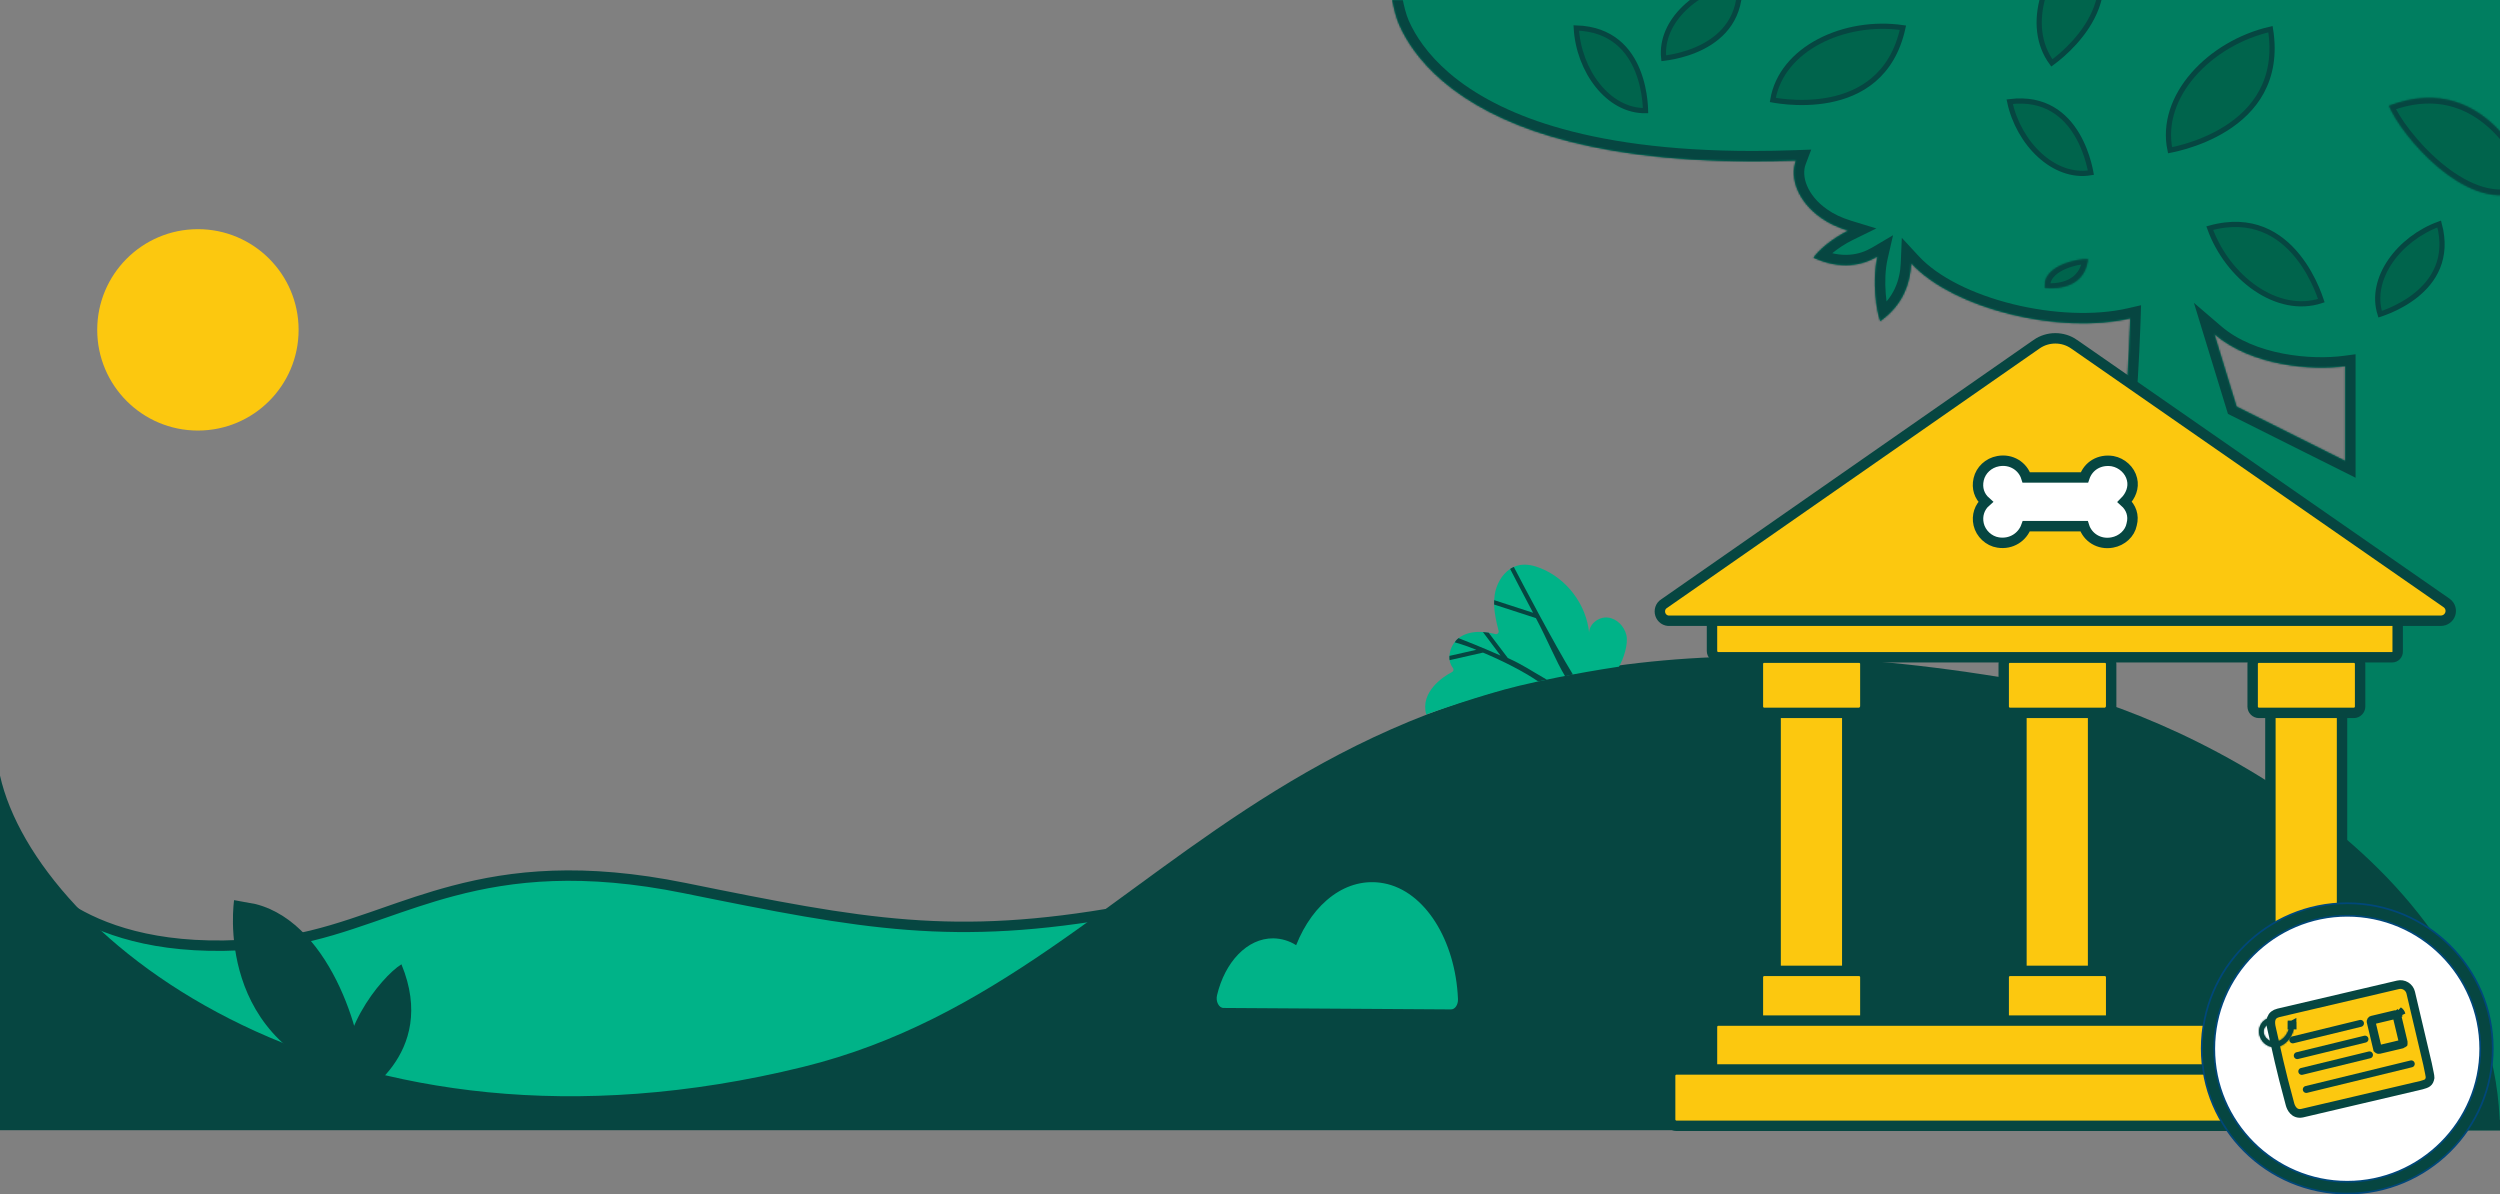 <svg width="1440" height="688" viewBox="0 0 1440 688" fill="none" xmlns="http://www.w3.org/2000/svg">
<rect x="0" y="0" width="1440" height="688" fill="#808080" stroke="none"/>
<mask id="path-1-inside-1_8201_809" fill="white">
<path fill-rule="evenodd" clip-rule="evenodd" d="M1449.5 651H1331.79V357.291L1220.72 260.382L1220.72 260.374C1220.78 259.959 1222.55 246.389 1224.31 230.817C1225.95 216.25 1227 183.412 1227 183.412C1186.52 192.764 1125.4 178.223 1100.84 151.661C1100.39 162.736 1096.36 175.553 1083 184.999C1080.86 179.404 1078.19 161.897 1081.43 147.74C1072.77 152.85 1060.46 155.633 1044.57 148.454C1047.14 144.478 1055.01 137.525 1064.5 132.873C1058.5 131.035 1053.21 128.529 1048.97 125.505C1045.63 123.146 1042.8 120.567 1040.55 117.825C1038.28 115.078 1036.52 112.207 1035.3 109.256C1032.86 103.429 1032.57 97.476 1034.46 92.492C1026.01 92.794 1017.65 92.948 1009.61 92.948C997.83 92.959 986.052 92.611 974.335 91.903C963.888 91.269 953.519 90.283 943.28 88.951C934.084 87.75 925.033 86.217 916.183 84.362C908.154 82.674 900.334 80.686 892.774 78.41C867.608 70.887 846.233 59.883 830.647 46.427C824.399 41.028 819.066 35.308 814.717 29.345C811.178 24.503 808.267 19.523 806.004 14.443C802.157 5.795 800.505 -8.942 800.5 -9C959.217 -6.532 1117.97 -6.889 1276.71 -7.246C1333.14 -7.373 1389.57 -7.5 1446 -7.5C1446 102.19 1446.87 211.917 1447.75 321.658C1448.62 431.431 1449.5 541.218 1449.5 651ZM1275.49 192.449L1288.28 234.181L1350.81 265.47V210.906C1331.5 213.5 1297 210.906 1275.49 192.449Z"/>
</mask>
<path fill-rule="evenodd" clip-rule="evenodd" d="M1449.5 651H1331.79V357.291L1220.72 260.382L1220.72 260.374C1220.78 259.959 1222.55 246.389 1224.31 230.817C1225.95 216.25 1227 183.412 1227 183.412C1186.52 192.764 1125.4 178.223 1100.84 151.661C1100.39 162.736 1096.36 175.553 1083 184.999C1080.86 179.404 1078.19 161.897 1081.43 147.74C1072.77 152.85 1060.46 155.633 1044.57 148.454C1047.14 144.478 1055.01 137.525 1064.5 132.873C1058.5 131.035 1053.21 128.529 1048.97 125.505C1045.63 123.146 1042.8 120.567 1040.55 117.825C1038.28 115.078 1036.52 112.207 1035.3 109.256C1032.86 103.429 1032.57 97.476 1034.46 92.492C1026.01 92.794 1017.65 92.948 1009.61 92.948C997.83 92.959 986.052 92.611 974.335 91.903C963.888 91.269 953.519 90.283 943.28 88.951C934.084 87.75 925.033 86.217 916.183 84.362C908.154 82.674 900.334 80.686 892.774 78.41C867.608 70.887 846.233 59.883 830.647 46.427C824.399 41.028 819.066 35.308 814.717 29.345C811.178 24.503 808.267 19.523 806.004 14.443C802.157 5.795 800.505 -8.942 800.5 -9C959.217 -6.532 1117.97 -6.889 1276.71 -7.246C1333.14 -7.373 1389.57 -7.5 1446 -7.5C1446 102.19 1446.87 211.917 1447.75 321.658C1448.62 431.431 1449.5 541.218 1449.5 651ZM1275.49 192.449L1288.28 234.181L1350.81 265.47V210.906C1331.5 213.5 1297 210.906 1275.49 192.449Z" fill="#007E60"/>
<path d="M1443.99 -7.5V-10.5V-7.5ZM800.479 -6C1014.99 -4.5 1229.49 -4.5 1443.99 -4.5V-10.5C1229.49 -10.5 1015 -10.5 800.521 -12L800.479 -6ZM1443.99 -4.5L1446 -4.5V-10.5L1443.99 -10.5V-4.5ZM1331.79 651H1325.79V657H1331.79V651ZM1449.5 651V657H1455.5V651H1449.5ZM1331.79 357.291H1337.79V354.563L1335.74 352.77L1331.79 357.291ZM1220.72 260.382L1214.77 259.605L1214.35 262.791L1216.78 264.904L1220.72 260.382ZM1220.72 260.374L1226.67 261.15L1226.67 261.15L1220.72 260.374ZM1224.31 230.817L1230.27 231.491V231.491L1224.31 230.817ZM1227 183.412L1233 183.604L1233.25 175.811L1225.65 177.566L1227 183.412ZM1100.84 151.661L1105.24 147.587L1095.44 136.98L1094.84 151.416L1100.84 151.661ZM1083 184.999L1077.4 187.14L1080.15 194.36L1086.46 189.899L1083 184.999ZM1081.43 147.74L1087.28 149.079L1090.4 135.486L1078.38 142.572L1081.43 147.74ZM1044.57 148.454L1039.53 145.191L1035.73 151.049L1042.1 153.923L1044.57 148.454ZM1064.5 132.873L1067.14 138.261L1080.77 131.58L1066.26 127.136L1064.5 132.873ZM1048.97 125.505L1052.46 120.62L1052.44 120.61L1052.43 120.601L1048.97 125.505ZM1040.55 117.825L1045.19 114.019L1045.18 114.011L1045.17 114.004L1040.55 117.825ZM1035.3 109.256L1040.84 106.957L1040.83 106.946L1035.3 109.256ZM1034.46 92.492L1040.07 94.62L1043.27 86.173L1034.24 86.496L1034.46 92.492ZM1009.61 92.948V86.948H1009.61L1009.61 92.948ZM974.335 91.903L973.971 97.892L973.973 97.892L974.335 91.903ZM943.28 88.951L942.503 94.9L942.506 94.9L943.28 88.951ZM916.183 84.362L914.949 90.234L914.953 90.235L916.183 84.362ZM892.774 78.41L894.504 72.665L894.492 72.661L892.774 78.41ZM830.647 46.427L826.724 50.967L826.726 50.968L830.647 46.427ZM814.717 29.345L819.565 25.809L819.561 25.804L814.717 29.345ZM806.004 14.443L800.522 16.881L800.523 16.884L806.004 14.443ZM800.5 -9L800.593 -14.999L794.003 -15.102L794.518 -8.531L800.5 -9ZM1276.71 -7.246L1276.7 -13.246L1276.71 -7.246ZM1446 -7.5H1452V-13.5L1446 -13.5V-7.5ZM1447.75 321.658L1441.75 321.706L1447.75 321.658ZM1288.28 234.181L1282.54 235.939L1283.3 238.396L1285.59 239.547L1288.28 234.181ZM1275.49 192.449L1279.4 187.895L1263.69 174.416L1269.75 194.207L1275.49 192.449ZM1350.81 265.47L1348.12 270.836L1356.81 275.182V265.47H1350.81ZM1350.81 210.906H1356.81V204.046L1350.01 204.96L1350.81 210.906ZM1331.79 657H1449.5V645H1331.79V657ZM1325.79 357.291V651H1337.79V357.291H1325.79ZM1216.78 264.904L1327.85 361.812L1335.74 352.77L1224.66 255.861L1216.78 264.904ZM1214.77 259.597L1214.77 259.605L1226.67 261.159L1226.67 261.15L1214.77 259.597ZM1218.34 230.143C1216.59 245.665 1214.82 259.196 1214.77 259.597L1226.67 261.15C1226.73 260.723 1228.5 247.113 1230.27 231.491L1218.34 230.143ZM1227 183.412C1221 183.221 1221 183.221 1221 183.221C1221 183.221 1221 183.221 1221 183.222C1221 183.223 1221 183.224 1221 183.226C1221 183.23 1221 183.235 1221 183.243C1221 183.258 1221 183.281 1221 183.312C1221 183.373 1221 183.465 1220.99 183.586C1220.98 183.828 1220.97 184.185 1220.96 184.645C1220.92 185.566 1220.88 186.9 1220.81 188.546C1220.69 191.839 1220.51 196.38 1220.28 201.372C1219.81 211.422 1219.14 223.084 1218.34 230.144L1230.27 231.491C1231.12 223.983 1231.8 211.942 1232.26 201.931C1232.5 196.893 1232.68 192.315 1232.81 188.995C1232.87 187.336 1232.92 185.99 1232.95 185.058C1232.96 184.592 1232.98 184.229 1232.98 183.983C1232.99 183.86 1232.99 183.765 1232.99 183.702C1232.99 183.67 1233 183.645 1233 183.629C1233 183.621 1233 183.615 1233 183.61C1233 183.608 1233 183.607 1233 183.605C1233 183.605 1233 183.604 1233 183.604C1233 183.604 1233 183.604 1227 183.412ZM1096.43 155.735C1109.85 170.237 1132.56 180.908 1156.51 186.829C1180.57 192.775 1206.95 194.201 1228.35 189.258L1225.65 177.566C1206.56 181.975 1182.15 180.806 1159.39 175.18C1136.52 169.527 1116.4 159.647 1105.24 147.587L1096.43 155.735ZM1086.46 189.899C1101.73 179.107 1106.33 164.316 1106.83 151.906L1094.84 151.416C1094.45 161.156 1091 171.999 1079.54 180.1L1086.46 189.899ZM1075.58 146.4C1073.78 154.268 1073.66 162.838 1074.22 170.043C1074.77 177.154 1076.03 183.575 1077.4 187.14L1088.61 182.859C1087.83 180.827 1086.69 175.698 1086.18 169.117C1085.68 162.631 1085.84 155.369 1087.28 149.079L1075.58 146.4ZM1078.38 142.572C1071.27 146.767 1061.02 149.301 1047.03 142.986L1042.1 153.923C1059.91 161.965 1074.27 158.932 1084.48 152.908L1078.38 142.572ZM1049.6 151.718C1050.4 150.491 1052.46 148.221 1055.72 145.578C1058.88 143.013 1062.84 140.367 1067.14 138.261L1061.86 127.486C1056.66 130.032 1051.95 133.188 1048.16 136.256C1044.47 139.246 1041.31 142.441 1039.53 145.191L1049.6 151.718ZM1045.49 130.39C1050.35 133.857 1056.25 136.621 1062.74 138.611L1066.26 127.136C1060.75 125.45 1056.08 123.201 1052.46 120.62L1045.49 130.39ZM1035.91 121.631C1038.55 124.849 1041.8 127.785 1045.52 130.408L1052.43 120.601C1049.46 118.506 1047.05 116.285 1045.19 114.019L1035.91 121.631ZM1029.75 111.555C1031.23 115.115 1033.32 118.493 1035.92 121.646L1045.17 114.004C1043.24 111.664 1041.81 109.298 1040.84 106.957L1029.75 111.555ZM1028.85 90.364C1026.32 97.041 1026.85 104.602 1029.76 111.566L1040.83 106.946C1038.88 102.257 1038.82 97.911 1040.07 94.62L1028.85 90.364ZM1009.61 98.948C1017.73 98.948 1026.16 98.793 1034.67 98.488L1034.24 86.496C1025.87 86.796 1017.58 86.948 1009.61 86.948V98.948ZM973.973 97.892C985.814 98.607 997.713 98.959 1009.62 98.948L1009.61 86.948C997.946 86.959 986.291 86.614 974.696 85.914L973.973 97.892ZM942.506 94.9C952.883 96.251 963.389 97.249 973.971 97.892L974.698 85.914C964.387 85.288 954.154 84.315 944.054 83.001L942.506 94.9ZM914.953 90.235C923.956 92.122 933.159 93.68 942.503 94.9L944.057 83.001C935.009 81.82 926.11 80.312 917.414 78.49L914.953 90.235ZM891.044 84.155C898.774 86.482 906.76 88.513 914.949 90.234L917.418 78.491C909.549 76.837 901.894 74.89 894.504 72.665L891.044 84.155ZM826.726 50.968C843.103 65.108 865.294 76.458 891.056 84.159L894.492 72.661C869.922 65.317 849.362 54.658 834.568 41.885L826.726 50.968ZM809.869 32.88C814.516 39.253 820.171 45.304 826.724 50.967L834.57 41.887C828.628 36.752 823.615 31.364 819.565 25.809L809.869 32.88ZM800.523 16.884C802.971 22.38 806.103 27.727 809.873 32.885L819.561 25.804C816.254 21.279 813.562 16.665 811.486 12.002L800.523 16.884ZM794.518 -8.531C794.542 -8.224 794.994 -4.303 795.914 0.606C796.825 5.464 798.3 11.886 800.522 16.881L811.487 12.004C809.862 8.352 808.587 3.081 807.709 -1.605C806.839 -6.242 806.462 -9.718 806.482 -9.469L794.518 -8.531ZM1276.7 -13.246C1117.94 -12.889 959.248 -12.532 800.593 -14.999L800.407 -3.001C959.186 -0.532 1117.99 -0.889 1276.72 -1.246L1276.7 -13.246ZM1446 -13.5C1389.56 -13.5 1333.13 -13.373 1276.7 -13.246L1276.72 -1.246C1333.16 -1.373 1389.58 -1.5 1446 -1.5V-13.5ZM1453.75 321.611C1452.87 211.865 1452 102.162 1452 -7.5H1440C1440 102.218 1440.88 211.969 1441.75 321.706L1453.75 321.611ZM1455.5 651C1455.5 541.19 1454.62 431.379 1453.75 321.611L1441.75 321.706C1442.62 431.482 1443.5 541.246 1443.5 651H1455.5ZM1294.02 232.423L1281.23 190.69L1269.75 194.207L1282.54 235.939L1294.02 232.423ZM1353.49 260.105L1290.96 228.815L1285.59 239.547L1348.12 270.836L1353.49 260.105ZM1344.81 210.906V265.47H1356.81V210.906H1344.81ZM1271.58 197.002C1283.4 207.139 1298.5 212.714 1312.84 215.464C1327.22 218.22 1341.32 218.234 1351.6 216.853L1350.01 204.96C1340.98 206.172 1328.18 206.186 1315.1 203.679C1302 201.166 1289.09 196.216 1279.4 187.895L1271.58 197.002Z" fill="#064641" mask="url(#path-1-inside-1_8201_809)"/>
<path d="M167.438 541.468L167.486 541.461L167.535 541.452C183.603 538.542 198.546 533.67 213.649 528.444C215.913 527.661 218.179 526.87 220.454 526.076C233.402 521.557 246.615 516.946 261.076 513.128C294.937 504.188 335.648 499.604 394.41 511.537C497.976 532.569 549.332 542.252 646.526 524.954C667.705 521.184 686.323 517.478 703.223 514.114C763.768 502.063 802.268 494.4 857.557 503.91C892.815 509.975 919.943 522.71 938.241 533.914C947.39 539.515 954.326 544.731 958.961 548.532C961.278 550.432 963.019 551.977 964.172 553.04C964.494 553.336 964.77 553.595 965 553.813V647H-145V529.614C-145 507.015 -138.486 492.823 -128.348 484.334C-118.122 475.772 -103.635 472.52 -86.705 473.088C-53.033 474.217 -11.494 490.39 19.498 505.853C19.502 505.859 19.507 505.865 19.511 505.871C19.823 506.288 20.282 506.877 20.899 507.609C22.132 509.073 23.995 511.109 26.573 513.481C31.731 518.227 39.743 524.312 51.272 529.849C74.359 540.939 111.35 549.737 167.438 541.468Z" fill="#00B388" stroke="#064641" stroke-width="6"/>
<path d="M1096.08 15.968C1090.01 43.843 1071.19 54.175 1053.73 57.567C1044.81 59.302 1036.22 59.221 1029.86 58.702C1026.68 58.443 1024.07 58.075 1022.25 57.774C1021.84 57.705 1021.47 57.64 1021.14 57.58C1023.58 42.844 1033.85 31.181 1047.85 23.823C1061.8 16.492 1079.31 13.507 1096.08 15.968Z" fill="#00644C" stroke="#064641" stroke-width="3"/>
<path d="M1157.58 58.565C1178.03 56.032 1189.68 66.366 1196.3 77.462C1199.72 83.187 1201.79 89.131 1203.02 93.651C1203.63 95.909 1204.03 97.803 1204.27 99.127C1204.29 99.245 1204.31 99.359 1204.33 99.468C1193.75 101.261 1183.33 97.097 1174.87 89.364C1166.46 81.669 1160.12 70.534 1157.58 58.565Z" fill="#00644C" stroke="#064641" stroke-width="3"/>
<path d="M1404.99 129.02C1410.33 148.925 1401.7 161.898 1391.63 169.986C1386.43 174.16 1380.83 177.04 1376.52 178.877C1374.37 179.795 1372.55 180.449 1371.27 180.872C1371.16 180.91 1371.05 180.946 1370.94 180.98C1367.7 170.745 1370.39 159.849 1376.88 150.411C1383.34 141.017 1393.49 133.19 1404.99 129.02Z" fill="#00644C" stroke="#064641" stroke-width="3"/>
<path d="M907.939 16.108C928.536 16.759 938.459 28.767 943.287 40.751C945.778 46.934 946.915 53.128 947.427 57.783C947.683 60.107 947.782 62.04 947.818 63.386C947.821 63.506 947.824 63.621 947.826 63.732C937.091 63.871 927.438 58.15 920.281 49.207C913.158 40.306 908.602 28.325 907.939 16.108Z" fill="#00644C" stroke="#064641" stroke-width="3"/>
<path d="M1002 -10.61C1003.27 9.959 992.241 20.957 980.759 26.88C974.834 29.936 968.773 31.645 964.186 32.589C961.896 33.06 959.98 33.339 958.644 33.499C958.525 33.514 958.41 33.527 958.3 33.54C957.162 22.864 961.96 12.72 970.197 4.762C978.396 -3.159 989.9 -8.811 1002 -10.61Z" fill="#00644C" stroke="#064641" stroke-width="3"/>
<mask id="path-9-inside-2_8201_809" fill="white">
<path d="M1177.65 165.763C1177.65 165.763 1200.31 169.327 1202.74 149.326C1197.05 148.76 1179.26 152.599 1177.81 162.895"/>
</mask>
<path d="M1177.65 165.763C1177.65 165.763 1200.31 169.327 1202.74 149.326C1197.05 148.76 1179.26 152.599 1177.81 162.895" fill="#00644C"/>
<path d="M1202.74 149.326L1205.87 150.136L1206.27 146.869L1202.51 146.496L1202.74 149.326ZM1177.65 165.763C1177.67 168.566 1177.68 168.566 1177.68 168.566C1177.68 168.566 1177.68 168.567 1177.68 168.567C1177.68 168.567 1177.69 168.568 1177.69 168.568C1177.7 168.569 1177.71 168.571 1177.72 168.572C1177.73 168.575 1177.76 168.579 1177.79 168.583C1177.85 168.592 1177.93 168.603 1178.03 168.616C1178.24 168.642 1178.52 168.675 1178.88 168.708C1179.58 168.774 1180.58 168.841 1181.77 168.853C1184.13 168.877 1187.34 168.682 1190.66 167.787C1197.43 165.963 1204.52 161.233 1205.87 150.136L1199.62 148.515C1198.53 157.419 1193.07 160.909 1187.9 162.302C1185.25 163.016 1182.65 163.18 1180.69 163.161C1179.71 163.151 1178.92 163.096 1178.38 163.045C1178.11 163.02 1177.9 162.996 1177.77 162.98C1177.71 162.971 1177.66 162.965 1177.64 162.961C1177.62 162.96 1177.62 162.958 1177.61 162.958C1177.61 162.958 1177.61 162.958 1177.61 162.958C1177.61 162.958 1177.62 162.958 1177.62 162.959C1177.62 162.959 1177.62 162.959 1177.62 162.959C1177.62 162.959 1177.62 162.959 1177.65 165.763ZM1202.51 146.496C1200.65 146.311 1198.14 146.497 1195.52 146.961C1192.85 147.434 1189.85 148.235 1186.98 149.403C1181.42 151.67 1175.58 155.646 1174.68 162.041L1180.93 163.75C1181.48 159.848 1185.27 156.757 1190.38 154.672C1192.86 153.664 1195.47 152.967 1197.78 152.558C1200.14 152.139 1201.99 152.058 1202.97 152.155L1202.51 146.496Z" fill="#064641" mask="url(#path-9-inside-2_8201_809)"/>
<path d="M1272.82 131.404C1297.37 124.591 1313.41 135.144 1323.4 147.516C1328.53 153.862 1332.08 160.703 1334.34 165.963C1335.47 168.591 1336.28 170.818 1336.8 172.381C1336.9 172.666 1336.98 172.93 1337.06 173.169C1324.42 177.35 1310.92 174.106 1299.25 166.134C1287.62 158.193 1277.93 145.642 1272.82 131.404Z" fill="#00644C" stroke="#064641" stroke-width="3"/>
<path d="M1201.57 -37.821C1215.68 -16.61 1210.64 1.917 1201.99 15.266C1197.55 22.113 1192.15 27.609 1187.86 31.396C1185.71 33.288 1183.85 34.748 1182.52 35.731C1182.28 35.911 1182.06 36.075 1181.86 36.222C1173.95 25.505 1172.84 11.671 1176.78 -1.902C1180.72 -15.42 1189.63 -28.535 1201.57 -37.821Z" fill="#00644C" stroke="#064641" stroke-width="3"/>
<path d="M1307.8 16.817C1312.54 46.602 1297.98 63.995 1282.09 74.022C1273.98 79.145 1265.51 82.351 1259.06 84.275C1255.83 85.236 1253.12 85.876 1251.22 86.274C1250.75 86.373 1250.33 86.457 1249.96 86.528C1246.67 71.07 1252.32 55.633 1263.29 43.019C1274.22 30.449 1290.33 20.8 1307.8 16.817Z" fill="#00644C" stroke="#064641" stroke-width="3"/>
<mask id="path-14-inside-3_8201_809" fill="white">
<path d="M1458.94 106.926C1458.94 106.926 1435.57 38.306 1376.04 60.921C1382.84 77.688 1419.76 121.798 1450.69 110.702"/>
</mask>
<path d="M1458.94 106.926C1458.94 106.926 1435.57 38.306 1376.04 60.921C1382.84 77.688 1419.76 121.798 1450.69 110.702" fill="#00644C"/>
<path d="M1376.04 60.921L1375.3 57.775L1372.22 58.944L1373.64 62.443L1376.04 60.921ZM1458.94 106.926C1461.41 105.598 1461.41 105.596 1461.41 105.594C1461.41 105.593 1461.41 105.591 1461.41 105.589C1461.41 105.585 1461.41 105.58 1461.4 105.574C1461.4 105.561 1461.39 105.545 1461.39 105.524C1461.37 105.483 1461.35 105.426 1461.33 105.353C1461.27 105.207 1461.2 104.999 1461.1 104.733C1460.9 104.2 1460.6 103.437 1460.21 102.482C1459.42 100.572 1458.24 97.891 1456.63 94.756C1453.41 88.494 1448.48 80.364 1441.6 72.945C1427.75 58.01 1406.1 46.075 1375.3 57.775L1376.78 64.067C1405.51 53.152 1425.31 64.22 1438.03 77.941C1444.44 84.85 1449.06 92.461 1452.09 98.36C1453.6 101.304 1454.71 103.807 1455.43 105.562C1455.79 106.439 1456.06 107.128 1456.23 107.59C1456.32 107.82 1456.38 107.995 1456.42 108.107C1456.44 108.163 1456.46 108.204 1456.47 108.229C1456.47 108.241 1456.47 108.249 1456.47 108.254C1456.47 108.256 1456.47 108.257 1456.47 108.257C1456.47 108.257 1456.47 108.256 1456.47 108.256C1456.47 108.255 1456.47 108.254 1458.94 106.926ZM1373.64 62.443C1375.51 67.046 1379.29 73.214 1384.27 79.635C1389.29 86.1 1395.64 92.988 1402.78 98.993C1416.91 110.885 1434.74 119.837 1451.39 113.863L1449.99 107.54C1435.71 112.664 1419.62 105.109 1405.86 93.528C1399.05 87.797 1392.96 81.206 1388.17 75.032C1383.35 68.814 1379.97 63.18 1378.44 59.4L1373.64 62.443Z" fill="#064641" mask="url(#path-14-inside-3_8201_809)"/>
<path d="M462.5 614.559C196.698 679.971 21 540.632 0 446.724V651H1440C1438.01 498.049 1252.96 406.794 1162.5 391.779C736.276 318.206 681.458 560.675 462.5 614.559Z" fill="#064641"/>
<path d="M134.842 518.482C134.842 518.482 121.913 603.076 209.067 624.07C210.89 602.604 192.209 532.309 147.305 520.763" fill="#064641"/>
<path d="M204.862 633.004C204.862 633.004 252.981 608.109 231.23 555.439C219.565 562.507 190.549 598.33 201.381 625.739" fill="#064641"/>
<path d="M936.778 365.729C938.02 370.777 935.207 379.563 932.5 384C906 388 885.044 392.606 875 395C853.33 400.164 821.502 411.5 821.502 411.5C817.88 398.605 831.32 389.622 836.359 387.117C836.571 387.009 836.756 386.855 836.9 386.666C837.043 386.478 837.143 386.259 837.19 386.026C837.238 385.794 837.232 385.553 837.174 385.323C837.115 385.093 837.005 384.879 836.853 384.698C835.849 383.404 835.205 381.868 834.984 380.246C834.86 379.434 834.824 378.612 834.877 377.792C835.106 374.556 836.395 371.486 838.545 369.057C839.027 368.518 839.551 368.019 840.113 367.565C840.513 367.244 840.935 366.95 841.375 366.686C845.202 364.372 849.65 363.736 854.163 364.05C855.264 364.121 856.374 364.256 857.47 364.437C858.772 364.638 860.069 364.916 861.342 365.234C861.601 365.295 861.872 365.289 862.127 365.215C862.383 365.141 862.615 365.002 862.801 364.812C862.987 364.622 863.12 364.387 863.188 364.13C863.257 363.872 863.257 363.602 863.19 363.345C861.89 358.362 860.742 353.289 860.618 348.216C860.598 347.372 860.603 346.53 860.649 345.685C860.695 344.641 860.796 343.6 860.95 342.566C861.833 336.723 865.026 330.893 869.836 327.714C870.511 327.266 871.222 326.875 871.962 326.543C872.998 326.067 874.087 325.719 875.207 325.505C879.253 324.733 883.442 325.723 887.269 327.24C902.45 333.266 913.701 348.179 915.325 364.429C915.477 359.234 920.95 355.15 926.118 355.709C931.279 356.27 935.531 360.691 936.778 365.729Z" fill="#00B388"/>
<path d="M868.5 379L857.47 364.437C856.374 364.256 855.264 364.121 854.163 364.05L864.305 377.612C853.299 372.712 843.153 368.745 840.114 367.565C839.552 368.019 839.028 368.518 838.546 369.057L838 370C838.14 370.055 843.435 371.421 850.362 374.286L834.878 377.792C834.825 378.612 834.861 379.434 834.985 380.246L854.206 375.899C866.034 380.884 877.344 386.646 886 392.5L891 391.5C880.5 385.5 877.83 383.287 868.5 379Z" fill="#064641"/>
<path d="M871.967 326.543C871.227 326.874 870.516 327.266 869.84 327.714C871.778 331.473 876.977 341.535 883.047 352.961L860.652 345.684C860.606 346.529 860.601 347.372 860.621 348.216L884.682 356.04C891.278 368.395 896.326 381.03 901.5 389.5L906 388.5C895.641 371.705 876.104 334.583 871.967 326.543Z" fill="#064641"/>
<path d="M701.009 573.26C705.547 554.14 718.352 540.391 733.353 540.487C738.046 540.544 742.629 541.908 746.583 544.423C756.194 520.14 775.624 504.677 797.171 508.785C820.751 513.28 838.313 541.612 839.783 575.218C839.786 575.307 839.79 575.395 839.794 575.482C839.926 578.713 838.094 581.431 835.806 581.417L704.745 580.581C702.068 580.566 700.155 576.854 701.009 573.26Z" fill="#00B388"/>
<circle cx="114" cy="190" r="58" fill="#FCC80F"/>
<path d="M1202.01 566.437H1167.96C1166.01 566.437 1164.35 564.777 1164.35 562.828V401.007C1164.35 399.059 1166.01 397.398 1167.96 397.398H1202.01C1203.96 397.398 1205.62 399.059 1205.62 401.007V563.029C1205.62 564.858 1204.08 566.437 1202.01 566.437Z" fill="#FCC80F" stroke="#064641" stroke-width="6"/>
<path d="M1212.42 591.072H1157.75C1155.8 591.072 1154.14 589.411 1154.14 587.463V562.83C1154.14 560.882 1155.8 559.221 1157.75 559.221H1212.42C1214.37 559.221 1216.03 560.882 1216.03 562.83V587.369C1215.88 589.502 1214.07 591.072 1212.42 591.072Z" fill="#FCC80F" stroke="#064641" stroke-width="6"/>
<path d="M1345.4 566.437H1311.36C1309.41 566.437 1307.75 564.777 1307.75 562.828V401.007C1307.75 399.059 1309.41 397.398 1311.36 397.398H1345.4C1347.35 397.398 1349.01 399.059 1349.01 401.007V563.029C1349.01 564.858 1347.47 566.437 1345.4 566.437Z" fill="#FCC80F" stroke="#064641" stroke-width="6"/>
<path d="M1355.81 593.572H1301.14C1297.81 593.572 1295.03 590.792 1295.03 587.463V562.83C1295.03 559.501 1297.81 556.721 1301.14 556.721H1355.81C1359.14 556.721 1361.92 559.501 1361.92 562.83V587.463C1361.92 590.792 1359.14 593.572 1355.81 593.572Z" fill="#FCC80F" stroke="#00477A"/>
<path d="M1355.82 597.778H1301.14C1295.8 597.778 1291.03 593.383 1291.03 587.663V563.03C1291.03 557.686 1295.42 552.915 1301.14 552.915H1355.82C1361.16 552.915 1365.93 557.31 1365.93 563.03V587.663C1365.93 593.395 1361.55 597.778 1355.82 597.778ZM1301.14 559.926C1299.46 559.926 1298.24 561.151 1298.24 562.829V587.463C1298.24 589.141 1299.46 590.366 1301.14 590.366H1355.82C1357.49 590.366 1358.72 589.141 1358.72 587.463V562.829C1358.72 561.151 1357.49 559.926 1355.82 559.926H1301.14Z" fill="#064641" stroke="#00477A"/>
<path d="M1060.41 566.437H1026.37C1024.42 566.437 1022.76 564.777 1022.76 562.828V401.007C1022.76 399.059 1024.42 397.398 1026.37 397.398H1060.41C1062.36 397.398 1064.02 399.059 1064.02 401.007V563.029C1064.02 564.858 1062.48 566.437 1060.41 566.437Z" fill="#FCC80F" stroke="#064641" stroke-width="6"/>
<path d="M1070.83 410.625H1016.16C1014.21 410.625 1012.55 408.964 1012.55 407.016V382.382C1012.55 380.434 1014.21 378.773 1016.16 378.773H1070.83C1072.78 378.773 1074.44 380.434 1074.44 382.382V406.921C1074.28 409.055 1072.47 410.625 1070.83 410.625Z" fill="#FCC80F" stroke="#064641" stroke-width="6"/>
<path d="M1212.42 410.625H1157.75C1155.8 410.625 1154.14 408.964 1154.14 407.016V382.382C1154.14 380.434 1155.8 378.773 1157.75 378.773H1212.42C1214.37 378.773 1216.03 380.434 1216.03 382.382V406.921C1215.88 409.055 1214.07 410.625 1212.42 410.625Z" fill="#FCC80F" stroke="#064641" stroke-width="6"/>
<path d="M1355.81 410.625H1301.14C1299.19 410.625 1297.53 408.964 1297.53 407.016V382.382C1297.53 380.434 1299.19 378.773 1301.14 378.773H1355.81C1357.76 378.773 1359.42 380.434 1359.42 382.382V407.016C1359.42 408.964 1357.76 410.625 1355.81 410.625Z" fill="#FCC80F" stroke="#064641" stroke-width="6"/>
<path d="M1381.06 374.972V375.055L1381.06 375.139C1381.17 377.05 1379.71 378.581 1377.85 378.581H989.718C987.77 378.581 986.109 376.92 986.109 374.972V350.339C986.109 348.39 987.77 346.729 989.718 346.729H1377.45C1379.4 346.729 1381.06 348.39 1381.06 350.339V374.972Z" fill="#FCC80F" stroke="#064641" stroke-width="6"/>
<path d="M1409.25 347.312L1409.22 347.293L1409.2 347.274L1194.72 198.281C1194.72 198.28 1194.71 198.278 1194.71 198.276C1188.27 193.749 1179.49 193.749 1173.05 198.276C1173.05 198.278 1173.04 198.28 1173.04 198.281L958.67 347.6C956.232 349.036 955.667 351.784 956.345 353.87C957.056 356.058 959.194 357.841 962.056 357.545H1405.88C1408.53 357.545 1410.57 355.868 1411.32 353.733C1412.08 351.546 1411.48 348.931 1409.25 347.312Z" fill="#FCC80F" stroke="#064641" stroke-width="6"/>
<path d="M1223.84 289.055C1227.44 292.26 1229.24 296.866 1227.84 302.073C1226.84 307.28 1222.24 311.486 1216.63 312.487C1209.02 313.889 1202.41 309.483 1200.41 303.074H1167.16C1164.96 309.283 1158.55 313.689 1150.94 312.487C1145.53 311.686 1140.92 307.28 1139.72 302.073C1138.52 296.866 1140.32 292.059 1143.73 289.055C1140.12 285.851 1138.52 281.245 1139.72 276.037C1140.92 270.83 1145.33 266.625 1150.94 265.623C1158.55 264.221 1165.16 268.627 1167.16 275.036H1200.61C1202.81 268.427 1209.22 264.422 1216.83 265.623C1222.24 266.625 1226.84 270.83 1228.04 276.037C1229.24 280.844 1227.24 285.651 1223.84 289.055Z" fill="white" stroke="#064641" stroke-width="6"/>
<path d="M1070.83 591.072H1016.16C1014.21 591.072 1012.55 589.411 1012.55 587.463V562.83C1012.55 560.882 1014.21 559.221 1016.16 559.221H1070.83C1072.78 559.221 1074.44 560.882 1074.44 562.83V587.369C1074.28 589.502 1072.47 591.072 1070.83 591.072Z" fill="#FCC80F" stroke="#064641" stroke-width="6"/>
<path d="M1381.06 616.102V616.181L1381.06 616.26C1381.17 618.322 1379.76 619.711 1377.85 619.711H989.718C987.77 619.711 986.109 618.05 986.109 616.102V591.468C986.109 589.52 987.77 587.859 989.718 587.859H1377.45C1379.4 587.859 1381.06 589.52 1381.06 591.468V616.102Z" fill="#FCC80F" stroke="#064641" stroke-width="6"/>
<path d="M1402.01 648.453H965.609C963.661 648.453 962 646.792 962 644.843V619.609C962 617.661 963.661 616 965.609 616H1402.21C1404.15 616 1405.81 617.661 1405.81 619.609V644.661C1405.49 647.022 1403.9 648.453 1402.01 648.453Z" fill="#FCC80F" stroke="#064641" stroke-width="6"/>
<path d="M1431.62 603.885C1431.62 647.869 1396 683.494 1352.01 683.494C1308.03 683.494 1272.4 647.869 1272.4 603.885C1272.4 559.9 1308.03 524.275 1352.01 524.275C1396 524.275 1431.62 559.9 1431.62 603.885Z" fill="white" stroke="#064641"/>
<path d="M1352.01 687.5C1305.83 687.5 1268.2 650.071 1268.2 603.885C1268.2 557.7 1305.83 520.271 1352.01 520.271C1398.2 520.271 1435.83 557.7 1435.83 603.885C1435.83 650.071 1398.2 687.5 1352.01 687.5ZM1352.01 527.482C1309.88 527.482 1275.41 561.952 1275.41 604.086C1275.41 646.219 1309.88 680.69 1352.01 680.69C1394.15 680.69 1428.62 646.219 1428.62 604.086C1428.62 561.751 1394.15 527.482 1352.01 527.482Z" fill="#064641" stroke="#00477A"/>
<path d="M1398.25 612.819C1399.2 617.431 1399.73 619.72 1399.73 620.777C1399.2 623.771 1397.97 624.124 1394.8 625.04L1325.97 641.198C1321.34 642.089 1319.57 637.999 1319.05 636.101C1312.97 613.788 1311.74 606.578 1308.52 592.74C1307.26 587.84 1307.97 584.494 1312.4 583.402L1381.26 567.258C1382.04 567.072 1382.84 567.042 1383.63 567.17C1384.42 567.298 1385.18 567.58 1385.86 568.001C1386.54 568.422 1387.13 568.974 1387.6 569.625C1388.07 570.276 1388.4 571.012 1388.58 571.791L1398.25 612.819Z" fill="#FCC80F" stroke="#064641" stroke-width="5"/>
<path d="M1382.51 583.236L1380.49 584.701C1380.55 584.783 1380.59 584.876 1380.61 584.975C1380.61 584.976 1380.61 584.977 1380.61 584.977L1384.29 600.416C1384.29 600.416 1384.29 600.417 1384.29 600.417C1384.29 600.417 1384.29 600.417 1384.29 600.417C1384.31 600.516 1384.32 600.619 1384.3 600.719C1384.29 600.812 1384.25 600.901 1384.2 600.981L1384.2 600.99L1384.19 601C1384.14 601.081 1384.08 601.151 1384 601.207L1384 601.208C1383.92 601.268 1383.82 601.31 1383.73 601.334L1381.81 601.792V601.806L1370.34 604.521L1370.34 604.521C1370.24 604.545 1370.14 604.549 1370.04 604.534C1369.95 604.517 1369.85 604.482 1369.76 604.43C1369.68 604.378 1369.61 604.311 1369.55 604.232L1369.55 604.224L1369.54 604.216C1369.49 604.141 1369.45 604.055 1369.43 603.964L1369.42 603.957L1365.74 588.514L1365.74 588.512C1365.72 588.419 1365.72 588.322 1365.73 588.228L1365.73 588.228L1365.73 588.219C1365.75 588.119 1365.78 588.023 1365.84 587.936C1365.89 587.854 1365.96 587.783 1366.03 587.727L1366.04 587.721L1366.05 587.716C1366.12 587.661 1366.21 587.621 1366.3 587.6L1366.3 587.6L1366.31 587.598L1379.69 584.41L1379.69 584.41L1379.7 584.408C1379.8 584.385 1379.89 584.382 1379.99 584.397L1379.99 584.398C1380.09 584.413 1380.19 584.448 1380.27 584.5C1380.36 584.553 1380.43 584.621 1380.49 584.702L1382.51 583.236ZM1382.51 583.236C1382.26 582.889 1381.94 582.594 1381.58 582.369L1383.04 584.391C1382.94 583.975 1382.76 583.583 1382.51 583.236Z" stroke="#064641" stroke-width="5"/>
<path d="M1320.3 590.418C1320.3 590.428 1320.3 590.437 1320.3 590.447L1320.25 590.447L1320.25 590.447L1320.25 590.447L1320.25 590.447L1320.24 590.447L1320.23 590.447L1320.23 590.443L1320.23 590.442L1320.23 590.441L1320.23 590.438L1320.23 590.437L1320.23 590.434L1320.22 590.409L1320.21 590.384L1320.21 590.377C1320.21 590.376 1320.21 590.375 1320.22 590.375C1320.22 590.374 1320.22 590.374 1320.22 590.374C1320.22 590.373 1320.23 590.373 1320.23 590.373C1320.23 590.373 1320.23 590.373 1320.23 590.373C1320.24 590.373 1320.25 590.374 1320.26 590.377C1320.26 590.377 1320.26 590.378 1320.26 590.378C1320.26 590.378 1320.26 590.379 1320.26 590.379C1320.27 590.382 1320.27 590.385 1320.27 590.388C1320.28 590.392 1320.28 590.397 1320.29 590.403C1320.29 590.404 1320.29 590.405 1320.29 590.405C1320.29 590.406 1320.29 590.407 1320.29 590.408C1320.29 590.411 1320.29 590.414 1320.3 590.417C1320.3 590.417 1320.3 590.418 1320.3 590.418ZM1320.23 590.446L1320.23 590.447L1320.23 590.447L1320.23 590.447L1320.23 590.447L1320.22 590.447L1320.22 590.447L1320.22 590.447L1320.22 590.447L1320.21 590.447L1320.21 590.447L1320.19 590.447L1320.18 590.447L1320.16 590.447C1320.16 590.438 1320.16 590.43 1320.16 590.423C1320.16 590.422 1320.16 590.421 1320.16 590.42C1320.16 590.418 1320.16 590.416 1320.16 590.415C1320.16 590.414 1320.16 590.413 1320.16 590.413C1320.17 590.412 1320.17 590.411 1320.17 590.41C1320.17 590.402 1320.18 590.395 1320.19 590.389C1320.19 590.384 1320.2 590.381 1320.21 590.378L1320.21 590.388L1320.22 590.418L1320.23 590.438L1320.23 590.439L1320.23 590.44L1320.23 590.445L1320.23 590.445L1320.23 590.446ZM1320.26 590.379L1320.26 590.379L1320.26 590.379Z" fill="#064641" stroke="#064641" stroke-width="5"/>
<mask id="path-44-inside-4_8201_809" fill="white">
<path d="M1321 593.532C1319.89 597.442 1317.3 600.651 1314.19 602.198C1313.46 602.568 1312.67 602.842 1311.87 603.015L1311.65 603.04C1311.59 603.054 1311.53 603.064 1311.46 603.068C1311.3 603.092 1311.11 603.121 1310.96 603.131C1308.8 603.352 1306.64 602.755 1304.9 601.458C1302.22 599.535 1300.53 595.674 1301.44 592.081C1302.32 588.688 1304.73 586.895 1308.39 585.595L1309.21 585.324C1309.02 585.535 1308.85 585.761 1308.7 586.001C1308.03 587.004 1308.01 587.896 1307.97 589.072C1306.17 589.928 1304.22 591.26 1303.91 593.493C1303.52 596.287 1305.5 598.679 1307.61 599.549C1308.44 599.89 1309.33 600.07 1310.23 600.081C1310.4 600.081 1310.58 600.081 1310.75 600.052C1310.81 600.051 1310.87 600.043 1310.93 600.028C1311.03 600.022 1311.13 600.009 1311.23 599.989C1312.05 599.876 1312.83 599.602 1313.54 599.182C1315.86 597.896 1317.66 595.307 1318.52 592.299C1319.06 590.397 1321.53 591.651 1321 593.532Z"/>
</mask>
<path d="M1321 593.532C1319.89 597.442 1317.3 600.651 1314.19 602.198C1313.46 602.568 1312.67 602.842 1311.87 603.015L1311.65 603.04C1311.59 603.054 1311.53 603.064 1311.46 603.068C1311.3 603.092 1311.11 603.121 1310.96 603.131C1308.8 603.352 1306.64 602.755 1304.9 601.458C1302.22 599.535 1300.53 595.674 1301.44 592.081C1302.32 588.688 1304.73 586.895 1308.39 585.595L1309.21 585.324C1309.02 585.535 1308.85 585.761 1308.7 586.001C1308.03 587.004 1308.01 587.896 1307.97 589.072C1306.17 589.928 1304.22 591.26 1303.91 593.493C1303.52 596.287 1305.5 598.679 1307.61 599.549C1308.44 599.89 1309.33 600.07 1310.23 600.081C1310.4 600.081 1310.58 600.081 1310.75 600.052C1310.81 600.051 1310.87 600.043 1310.93 600.028C1311.03 600.022 1311.13 600.009 1311.23 599.989C1312.05 599.876 1312.83 599.602 1313.54 599.182C1315.86 597.896 1317.66 595.307 1318.52 592.299C1319.06 590.397 1321.53 591.651 1321 593.532Z" fill="#064641"/>
<path d="M1321 593.532L1325.81 594.893L1325.81 594.892L1321 593.532ZM1314.19 602.198L1311.96 597.722L1311.95 597.728L1314.19 602.198ZM1311.87 603.015L1312.43 607.984L1312.67 607.956L1312.91 607.905L1311.87 603.015ZM1311.65 603.04L1311.09 598.071L1310.77 598.107L1310.46 598.183L1311.65 603.04ZM1311.46 603.068L1311.14 598.078L1310.94 598.091L1310.74 598.12L1311.46 603.068ZM1310.96 603.131L1310.62 598.143L1310.53 598.148L1310.45 598.157L1310.96 603.131ZM1304.9 601.458L1307.88 597.449L1307.85 597.423L1307.81 597.397L1304.9 601.458ZM1301.44 592.081L1296.6 590.82L1296.6 590.837L1296.59 590.855L1301.44 592.081ZM1308.39 585.595L1306.82 580.848L1306.77 580.865L1306.72 580.883L1308.39 585.595ZM1309.21 585.324L1312.93 588.664L1325.49 574.68L1307.64 580.577L1309.21 585.324ZM1308.7 586.001L1312.85 588.784L1312.89 588.725L1312.93 588.665L1308.7 586.001ZM1307.97 589.072L1310.12 593.584L1312.85 592.284L1312.96 589.267L1307.97 589.072ZM1303.91 593.493L1298.95 592.798L1298.95 592.806L1303.91 593.493ZM1307.61 599.549L1305.7 604.169L1305.7 604.172L1305.71 604.176L1307.61 599.549ZM1310.23 600.081L1310.18 605.08L1310.2 605.081H1310.23V600.081ZM1310.75 600.052L1310.67 595.053L1310.29 595.059L1309.91 595.123L1310.75 600.052ZM1310.93 600.028L1310.65 595.036L1310.16 595.064L1309.69 595.184L1310.93 600.028ZM1311.23 599.989L1310.55 595.036L1310.39 595.057L1310.24 595.089L1311.23 599.989ZM1313.54 599.182L1311.12 594.811L1311.06 594.845L1311 594.88L1313.54 599.182ZM1318.52 592.299L1313.71 590.92L1313.71 590.931L1318.52 592.299ZM1316.19 592.171C1315.42 594.887 1313.67 596.875 1311.96 597.722L1316.42 606.673C1320.93 604.427 1324.37 599.997 1325.81 594.893L1316.19 592.171ZM1311.95 597.728C1311.6 597.908 1311.21 598.041 1310.82 598.125L1312.91 607.905C1314.13 607.644 1315.32 607.228 1316.44 606.667L1311.95 597.728ZM1311.31 598.046L1311.09 598.071L1312.21 608.008L1312.43 607.984L1311.31 598.046ZM1310.46 598.183C1310.68 598.129 1310.91 598.093 1311.14 598.078L1311.79 608.057C1312.14 608.034 1312.5 607.98 1312.84 607.896L1310.46 598.183ZM1310.74 598.12C1310.72 598.124 1310.7 598.127 1310.68 598.13C1310.65 598.133 1310.64 598.136 1310.62 598.138C1310.59 598.143 1310.56 598.146 1310.55 598.148C1310.53 598.15 1310.53 598.15 1310.54 598.149C1310.55 598.149 1310.57 598.146 1310.62 598.143L1311.3 608.12C1311.69 608.093 1312.11 608.026 1312.19 608.015L1310.74 598.12ZM1310.45 598.157C1309.53 598.251 1308.62 597.998 1307.88 597.449L1301.91 605.466C1304.65 607.512 1308.06 608.454 1311.47 608.105L1310.45 598.157ZM1307.81 597.397C1306.67 596.574 1305.92 594.75 1306.29 593.307L1296.59 590.855C1295.14 596.597 1297.77 602.495 1301.98 605.519L1307.81 597.397ZM1306.28 593.342C1306.57 592.236 1307.15 591.34 1310.06 590.308L1306.72 580.883C1302.3 582.45 1298.08 585.14 1296.6 590.82L1306.28 593.342ZM1309.96 590.343L1310.78 590.072L1307.64 580.577L1306.82 580.848L1309.96 590.343ZM1305.49 581.984C1305.11 582.405 1304.77 582.857 1304.47 583.336L1312.93 588.665L1312.93 588.664L1305.49 581.984ZM1304.55 583.217C1302.98 585.559 1303.01 587.865 1302.97 588.878L1312.96 589.267C1312.97 589.104 1312.97 588.985 1312.98 588.862C1312.98 588.745 1312.99 588.656 1312.99 588.582C1313 588.43 1313.01 588.387 1313.01 588.398C1313.01 588.419 1312.99 588.491 1312.95 588.586C1312.92 588.682 1312.88 588.751 1312.85 588.784L1304.55 583.217ZM1305.81 584.56C1303.89 585.477 1299.65 587.81 1298.95 592.798L1308.86 594.188C1308.84 594.288 1308.81 594.381 1308.77 594.439C1308.75 594.486 1308.75 594.463 1308.84 594.38C1308.93 594.295 1309.07 594.175 1309.3 594.029C1309.53 593.884 1309.8 593.736 1310.12 593.584L1305.81 584.56ZM1298.95 592.806C1298.17 598.43 1302.08 602.672 1305.7 604.169L1309.52 594.928C1309.47 594.91 1309.38 594.859 1309.26 594.762C1309.14 594.666 1309.04 594.556 1308.97 594.449C1308.9 594.344 1308.87 594.269 1308.86 594.233C1308.86 594.205 1308.86 594.194 1308.86 594.18L1298.95 592.806ZM1305.71 604.176C1307.13 604.756 1308.64 605.063 1310.18 605.08L1310.29 595.081C1310.02 595.078 1309.75 595.024 1309.5 594.922L1305.71 604.176ZM1310.23 605.081C1310.31 605.081 1310.93 605.093 1311.59 604.981L1309.91 595.123C1310.02 595.105 1310.1 595.095 1310.16 595.09C1310.22 595.084 1310.27 595.082 1310.29 595.081C1310.31 595.08 1310.32 595.08 1310.31 595.08C1310.3 595.08 1310.28 595.081 1310.23 595.081V605.081ZM1310.83 605.052C1311.28 605.044 1311.73 604.984 1312.17 604.871L1309.69 595.184C1310.01 595.102 1310.34 595.059 1310.67 595.053L1310.83 605.052ZM1311.22 605.02C1311.56 605 1311.9 604.956 1312.23 604.889L1310.24 595.089C1310.37 595.062 1310.51 595.044 1310.65 595.036L1311.22 605.02ZM1311.92 604.942C1313.39 604.738 1314.81 604.243 1316.09 603.485L1311 594.88C1310.86 594.961 1310.71 595.014 1310.55 595.036L1311.92 604.942ZM1315.97 603.553C1319.74 601.46 1322.21 597.59 1323.33 593.667L1313.71 590.931C1313.11 593.025 1311.98 594.333 1311.12 594.811L1315.97 603.553ZM1323.32 593.678C1323.13 594.351 1322.5 595.491 1321.07 596.064C1319.77 596.589 1318.6 596.307 1317.92 595.965C1316.58 595.293 1315.75 593.731 1316.19 592.171L1325.81 594.892C1326.79 591.452 1324.98 588.323 1322.41 587.028C1321.11 586.376 1319.25 586.02 1317.35 586.785C1315.32 587.599 1314.18 589.296 1313.71 590.92L1323.32 593.678Z" fill="#064641" mask="url(#path-44-inside-4_8201_809)"/>
<path d="M1320.64 598.967L1359.64 589.46" stroke="#064641" stroke-width="4" stroke-linecap="round"/>
<path d="M1323.23 608.043L1362.23 598.536" stroke="#064641" stroke-width="4" stroke-linecap="round"/>
<path d="M1325.83 617.119L1364.83 607.612" stroke="#064641" stroke-width="4" stroke-linecap="round"/>
<path d="M1328.42 627.524L1388.89 612.785" stroke="#064641" stroke-width="4" stroke-linecap="round"/>
</svg>
